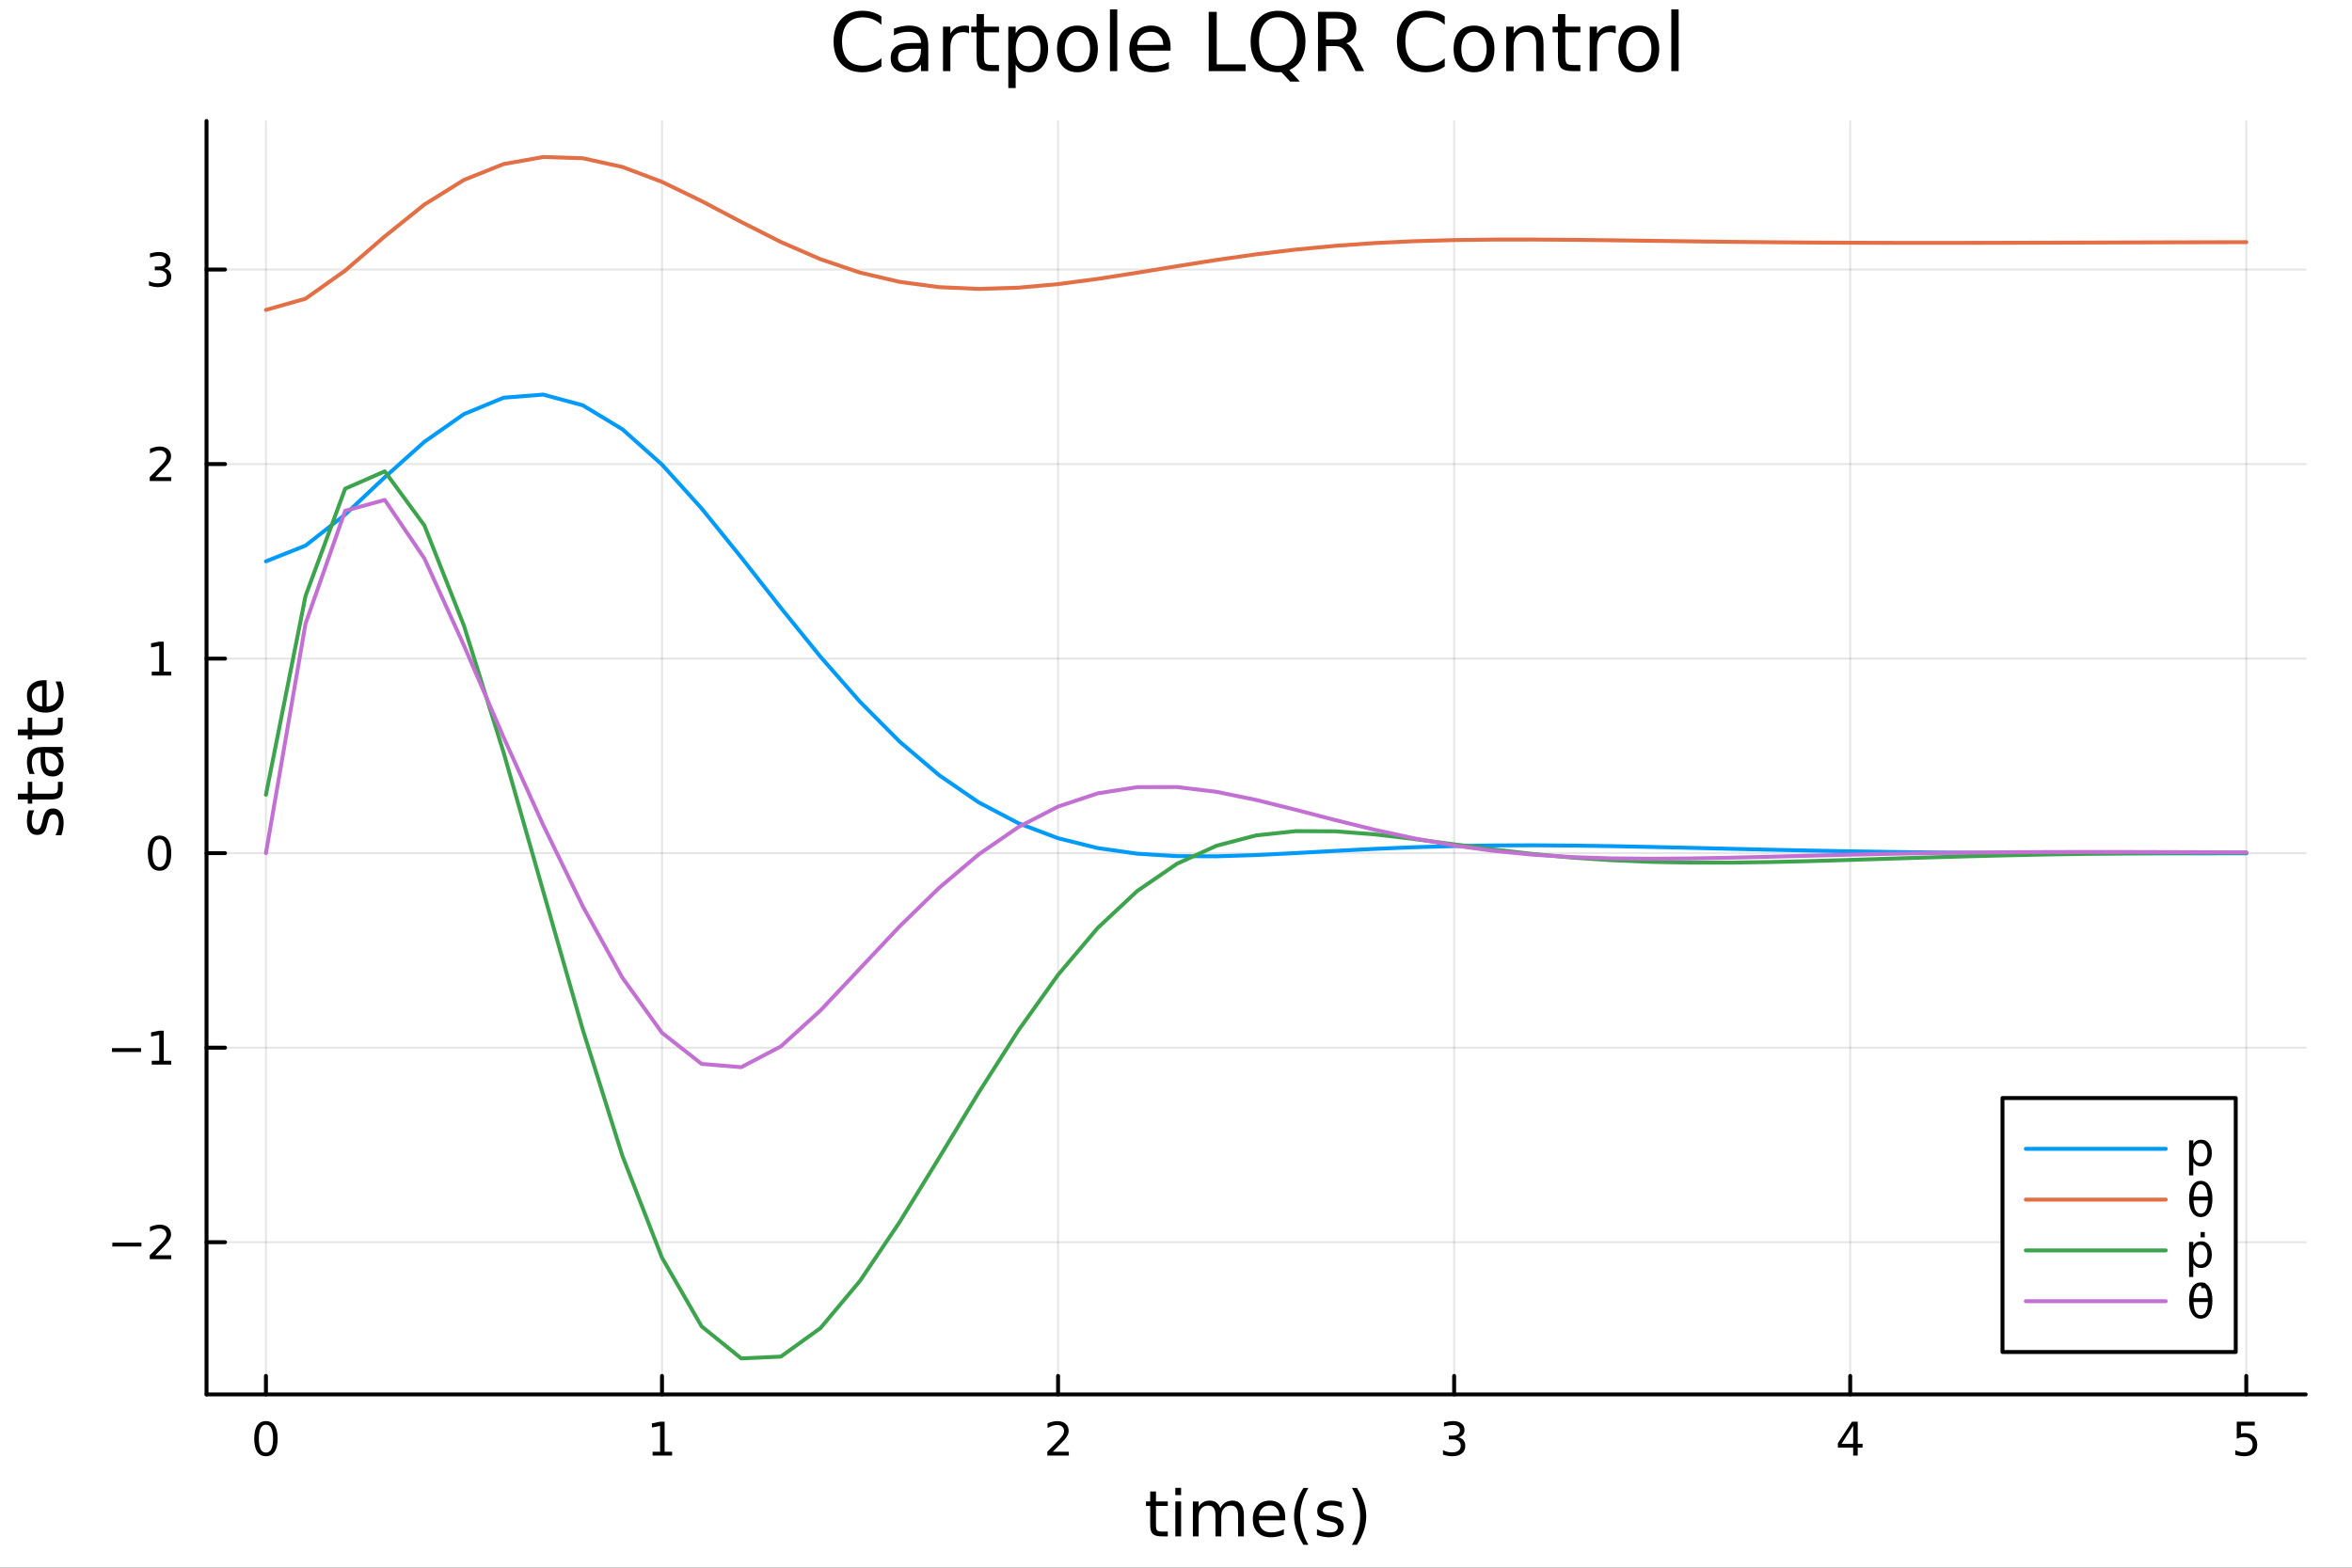 <svg xmlns="http://www.w3.org/2000/svg" xmlns:xlink="http://www.w3.org/1999/xlink" width="600" height="400" viewBox="0 0 2400 1600">
<rect x="0" y="0" width="2400" height="1600" fill="#333333" stroke="none"/>
<defs>
  <clipPath id="clip120">
    <rect x="0" y="0" width="2400" height="1600"></rect>
  </clipPath>
</defs>
<path clip-path="url(#clip120)" d="M0 1600 L2400 1600 L2400 0 L0 0  Z" fill="#ffffff" fill-rule="evenodd" fill-opacity="1"></path>
<defs>
  <clipPath id="clip121">
    <rect x="480" y="0" width="1681" height="1600"></rect>
  </clipPath>
</defs>
<path clip-path="url(#clip120)" d="M210.746 1423.18 L2352.76 1423.18 L2352.76 123.472 L210.746 123.472  Z" fill="#ffffff" fill-rule="evenodd" fill-opacity="1"></path>
<defs>
  <clipPath id="clip122">
    <rect x="210" y="123" width="2143" height="1301"></rect>
  </clipPath>
</defs>
<polyline clip-path="url(#clip122)" style="stroke:#000000; stroke-linecap:round; stroke-linejoin:round; stroke-width:2; stroke-opacity:0.1; fill:none" points="271.369,1423.18 271.369,123.472 "></polyline>
<polyline clip-path="url(#clip122)" style="stroke:#000000; stroke-linecap:round; stroke-linejoin:round; stroke-width:2; stroke-opacity:0.1; fill:none" points="675.522,1423.18 675.522,123.472 "></polyline>
<polyline clip-path="url(#clip122)" style="stroke:#000000; stroke-linecap:round; stroke-linejoin:round; stroke-width:2; stroke-opacity:0.1; fill:none" points="1079.67,1423.18 1079.67,123.472 "></polyline>
<polyline clip-path="url(#clip122)" style="stroke:#000000; stroke-linecap:round; stroke-linejoin:round; stroke-width:2; stroke-opacity:0.1; fill:none" points="1483.83,1423.18 1483.83,123.472 "></polyline>
<polyline clip-path="url(#clip122)" style="stroke:#000000; stroke-linecap:round; stroke-linejoin:round; stroke-width:2; stroke-opacity:0.1; fill:none" points="1887.98,1423.18 1887.98,123.472 "></polyline>
<polyline clip-path="url(#clip122)" style="stroke:#000000; stroke-linecap:round; stroke-linejoin:round; stroke-width:2; stroke-opacity:0.1; fill:none" points="2292.13,1423.18 2292.13,123.472 "></polyline>
<polyline clip-path="url(#clip122)" style="stroke:#000000; stroke-linecap:round; stroke-linejoin:round; stroke-width:2; stroke-opacity:0.1; fill:none" points="210.746,1267.81 2352.76,1267.81 "></polyline>
<polyline clip-path="url(#clip122)" style="stroke:#000000; stroke-linecap:round; stroke-linejoin:round; stroke-width:2; stroke-opacity:0.1; fill:none" points="210.746,1069.27 2352.76,1069.27 "></polyline>
<polyline clip-path="url(#clip122)" style="stroke:#000000; stroke-linecap:round; stroke-linejoin:round; stroke-width:2; stroke-opacity:0.1; fill:none" points="210.746,870.727 2352.76,870.727 "></polyline>
<polyline clip-path="url(#clip122)" style="stroke:#000000; stroke-linecap:round; stroke-linejoin:round; stroke-width:2; stroke-opacity:0.1; fill:none" points="210.746,672.186 2352.76,672.186 "></polyline>
<polyline clip-path="url(#clip122)" style="stroke:#000000; stroke-linecap:round; stroke-linejoin:round; stroke-width:2; stroke-opacity:0.1; fill:none" points="210.746,473.645 2352.76,473.645 "></polyline>
<polyline clip-path="url(#clip122)" style="stroke:#000000; stroke-linecap:round; stroke-linejoin:round; stroke-width:2; stroke-opacity:0.1; fill:none" points="210.746,275.104 2352.76,275.104 "></polyline>
<polyline clip-path="url(#clip120)" style="stroke:#000000; stroke-linecap:round; stroke-linejoin:round; stroke-width:4; stroke-opacity:1; fill:none" points="210.746,1423.18 2352.76,1423.18 "></polyline>
<polyline clip-path="url(#clip120)" style="stroke:#000000; stroke-linecap:round; stroke-linejoin:round; stroke-width:4; stroke-opacity:1; fill:none" points="271.369,1423.18 271.369,1404.28 "></polyline>
<polyline clip-path="url(#clip120)" style="stroke:#000000; stroke-linecap:round; stroke-linejoin:round; stroke-width:4; stroke-opacity:1; fill:none" points="675.522,1423.18 675.522,1404.28 "></polyline>
<polyline clip-path="url(#clip120)" style="stroke:#000000; stroke-linecap:round; stroke-linejoin:round; stroke-width:4; stroke-opacity:1; fill:none" points="1079.67,1423.18 1079.67,1404.28 "></polyline>
<polyline clip-path="url(#clip120)" style="stroke:#000000; stroke-linecap:round; stroke-linejoin:round; stroke-width:4; stroke-opacity:1; fill:none" points="1483.83,1423.18 1483.83,1404.28 "></polyline>
<polyline clip-path="url(#clip120)" style="stroke:#000000; stroke-linecap:round; stroke-linejoin:round; stroke-width:4; stroke-opacity:1; fill:none" points="1887.98,1423.18 1887.98,1404.28 "></polyline>
<polyline clip-path="url(#clip120)" style="stroke:#000000; stroke-linecap:round; stroke-linejoin:round; stroke-width:4; stroke-opacity:1; fill:none" points="2292.13,1423.18 2292.13,1404.28 "></polyline>
<path clip-path="url(#clip120)" d="M271.369 1454.1 Q267.758 1454.1 265.929 1457.66 Q264.124 1461.2 264.124 1468.33 Q264.124 1475.44 265.929 1479.01 Q267.758 1482.55 271.369 1482.55 Q275.003 1482.55 276.809 1479.01 Q278.637 1475.44 278.637 1468.33 Q278.637 1461.2 276.809 1457.66 Q275.003 1454.1 271.369 1454.1 M271.369 1450.39 Q277.179 1450.39 280.235 1455 Q283.313 1459.58 283.313 1468.33 Q283.313 1477.06 280.235 1481.67 Q277.179 1486.25 271.369 1486.25 Q265.559 1486.25 262.48 1481.67 Q259.424 1477.06 259.424 1468.33 Q259.424 1459.58 262.48 1455 Q265.559 1450.39 271.369 1450.39 Z" fill="#000000" fill-rule="nonzero" fill-opacity="1"></path><path clip-path="url(#clip120)" d="M665.904 1481.64 L673.543 1481.64 L673.543 1455.28 L665.232 1456.95 L665.232 1452.69 L673.496 1451.02 L678.172 1451.02 L678.172 1481.64 L685.811 1481.64 L685.811 1485.58 L665.904 1485.58 L665.904 1481.64 Z" fill="#000000" fill-rule="nonzero" fill-opacity="1"></path><path clip-path="url(#clip120)" d="M1074.33 1481.64 L1090.65 1481.64 L1090.65 1485.58 L1068.7 1485.58 L1068.7 1481.64 Q1071.36 1478.89 1075.95 1474.26 Q1080.55 1469.61 1081.73 1468.27 Q1083.98 1465.74 1084.86 1464.01 Q1085.76 1462.25 1085.76 1460.56 Q1085.76 1457.8 1083.82 1456.07 Q1081.9 1454.33 1078.79 1454.33 Q1076.6 1454.33 1074.14 1455.09 Q1071.71 1455.86 1068.93 1457.41 L1068.93 1452.69 Q1071.76 1451.55 1074.21 1450.97 Q1076.67 1450.39 1078.7 1450.39 Q1084.07 1450.39 1087.27 1453.08 Q1090.46 1455.77 1090.46 1460.26 Q1090.46 1462.39 1089.65 1464.31 Q1088.86 1466.2 1086.76 1468.8 Q1086.18 1469.47 1083.08 1472.69 Q1079.98 1475.88 1074.33 1481.64 Z" fill="#000000" fill-rule="nonzero" fill-opacity="1"></path><path clip-path="url(#clip120)" d="M1488.07 1466.95 Q1491.43 1467.66 1493.31 1469.93 Q1495.2 1472.2 1495.2 1475.53 Q1495.2 1480.65 1491.69 1483.45 Q1488.17 1486.25 1481.69 1486.25 Q1479.51 1486.25 1477.2 1485.81 Q1474.9 1485.39 1472.45 1484.54 L1472.45 1480.02 Q1474.39 1481.16 1476.71 1481.74 Q1479.02 1482.32 1481.55 1482.32 Q1485.95 1482.32 1488.24 1480.58 Q1490.55 1478.84 1490.55 1475.53 Q1490.55 1472.48 1488.4 1470.77 Q1486.27 1469.03 1482.45 1469.03 L1478.42 1469.03 L1478.42 1465.19 L1482.64 1465.19 Q1486.08 1465.19 1487.91 1463.82 Q1489.74 1462.43 1489.74 1459.84 Q1489.74 1457.18 1487.84 1455.77 Q1485.97 1454.33 1482.45 1454.33 Q1480.53 1454.33 1478.33 1454.75 Q1476.13 1455.16 1473.49 1456.04 L1473.49 1451.88 Q1476.15 1451.14 1478.47 1450.77 Q1480.81 1450.39 1482.87 1450.39 Q1488.19 1450.39 1491.29 1452.83 Q1494.39 1455.23 1494.39 1459.35 Q1494.39 1462.22 1492.75 1464.21 Q1491.11 1466.18 1488.07 1466.95 Z" fill="#000000" fill-rule="nonzero" fill-opacity="1"></path><path clip-path="url(#clip120)" d="M1890.99 1455.09 L1879.18 1473.54 L1890.99 1473.54 L1890.99 1455.09 M1889.76 1451.02 L1895.64 1451.02 L1895.64 1473.54 L1900.57 1473.54 L1900.57 1477.43 L1895.64 1477.43 L1895.64 1485.58 L1890.99 1485.58 L1890.99 1477.43 L1875.39 1477.43 L1875.39 1472.92 L1889.76 1451.02 Z" fill="#000000" fill-rule="nonzero" fill-opacity="1"></path><path clip-path="url(#clip120)" d="M2282.41 1451.02 L2300.77 1451.02 L2300.77 1454.96 L2286.69 1454.96 L2286.69 1463.43 Q2287.71 1463.08 2288.73 1462.92 Q2289.75 1462.73 2290.77 1462.73 Q2296.55 1462.73 2299.93 1465.9 Q2303.31 1469.08 2303.31 1474.49 Q2303.31 1480.07 2299.84 1483.17 Q2296.37 1486.25 2290.05 1486.25 Q2287.87 1486.25 2285.61 1485.88 Q2283.36 1485.51 2280.95 1484.77 L2280.95 1480.07 Q2283.04 1481.2 2285.26 1481.76 Q2287.48 1482.32 2289.96 1482.32 Q2293.96 1482.32 2296.3 1480.21 Q2298.64 1478.1 2298.64 1474.49 Q2298.64 1470.88 2296.3 1468.77 Q2293.96 1466.67 2289.96 1466.67 Q2288.08 1466.67 2286.21 1467.08 Q2284.36 1467.5 2282.41 1468.38 L2282.41 1451.02 Z" fill="#000000" fill-rule="nonzero" fill-opacity="1"></path><path clip-path="url(#clip120)" d="M1179.57 1522.27 L1179.57 1532.4 L1191.63 1532.4 L1191.63 1536.95 L1179.57 1536.95 L1179.57 1556.3 Q1179.57 1560.66 1180.74 1561.9 Q1181.95 1563.14 1185.61 1563.14 L1191.63 1563.14 L1191.63 1568.04 L1185.61 1568.04 Q1178.83 1568.04 1176.26 1565.53 Q1173.68 1562.98 1173.68 1556.3 L1173.68 1536.95 L1169.38 1536.95 L1169.38 1532.4 L1173.68 1532.4 L1173.68 1522.27 L1179.57 1522.27 Z" fill="#000000" fill-rule="nonzero" fill-opacity="1"></path><path clip-path="url(#clip120)" d="M1199.33 1532.4 L1205.19 1532.4 L1205.19 1568.04 L1199.33 1568.04 L1199.33 1532.4 M1199.33 1518.52 L1205.19 1518.52 L1205.19 1525.93 L1199.33 1525.93 L1199.33 1518.52 Z" fill="#000000" fill-rule="nonzero" fill-opacity="1"></path><path clip-path="url(#clip120)" d="M1245.2 1539.24 Q1247.39 1535.29 1250.45 1533.41 Q1253.5 1531.54 1257.64 1531.54 Q1263.21 1531.54 1266.23 1535.45 Q1269.26 1539.33 1269.26 1546.53 L1269.26 1568.04 L1263.37 1568.04 L1263.37 1546.72 Q1263.37 1541.59 1261.56 1539.11 Q1259.74 1536.63 1256.02 1536.63 Q1251.47 1536.63 1248.82 1539.65 Q1246.18 1542.68 1246.18 1547.9 L1246.18 1568.04 L1240.29 1568.04 L1240.29 1546.72 Q1240.29 1541.56 1238.48 1539.11 Q1236.67 1536.63 1232.88 1536.63 Q1228.39 1536.63 1225.75 1539.68 Q1223.11 1542.71 1223.11 1547.9 L1223.11 1568.04 L1217.22 1568.04 L1217.22 1532.4 L1223.11 1532.4 L1223.11 1537.93 Q1225.11 1534.66 1227.91 1533.1 Q1230.71 1531.54 1234.57 1531.54 Q1238.45 1531.54 1241.15 1533.51 Q1243.89 1535.48 1245.2 1539.24 Z" fill="#000000" fill-rule="nonzero" fill-opacity="1"></path><path clip-path="url(#clip120)" d="M1311.43 1548.76 L1311.43 1551.62 L1284.5 1551.62 Q1284.89 1557.67 1288.13 1560.85 Q1291.41 1564 1297.24 1564 Q1300.61 1564 1303.76 1563.17 Q1306.94 1562.35 1310.06 1560.69 L1310.06 1566.23 Q1306.91 1567.57 1303.6 1568.27 Q1300.29 1568.97 1296.89 1568.97 Q1288.36 1568.97 1283.36 1564 Q1278.39 1559.04 1278.39 1550.57 Q1278.39 1541.82 1283.1 1536.69 Q1287.85 1531.54 1295.87 1531.54 Q1303.06 1531.54 1307.23 1536.18 Q1311.43 1540.8 1311.43 1548.76 M1305.57 1547.04 Q1305.51 1542.23 1302.87 1539.37 Q1300.26 1536.5 1295.93 1536.5 Q1291.03 1536.5 1288.07 1539.27 Q1285.14 1542.04 1284.7 1547.07 L1305.57 1547.04 Z" fill="#000000" fill-rule="nonzero" fill-opacity="1"></path><path clip-path="url(#clip120)" d="M1335.11 1518.58 Q1330.85 1525.9 1328.78 1533.06 Q1326.71 1540.23 1326.71 1547.58 Q1326.71 1554.93 1328.78 1562.16 Q1330.88 1569.35 1335.11 1576.64 L1330.02 1576.64 Q1325.24 1569.16 1322.86 1561.93 Q1320.5 1554.71 1320.5 1547.58 Q1320.5 1540.48 1322.86 1533.29 Q1325.21 1526.09 1330.02 1518.58 L1335.11 1518.58 Z" fill="#000000" fill-rule="nonzero" fill-opacity="1"></path><path clip-path="url(#clip120)" d="M1369.2 1533.45 L1369.2 1538.98 Q1366.72 1537.71 1364.04 1537.07 Q1361.37 1536.44 1358.51 1536.44 Q1354.14 1536.44 1351.95 1537.77 Q1349.78 1539.11 1349.78 1541.79 Q1349.78 1543.82 1351.34 1545 Q1352.9 1546.15 1357.61 1547.2 L1359.62 1547.64 Q1365.86 1548.98 1368.47 1551.43 Q1371.11 1553.85 1371.11 1558.21 Q1371.11 1563.17 1367.16 1566.07 Q1363.25 1568.97 1356.37 1568.97 Q1353.51 1568.97 1350.39 1568.39 Q1347.3 1567.85 1343.86 1566.74 L1343.86 1560.69 Q1347.11 1562.38 1350.26 1563.24 Q1353.41 1564.07 1356.5 1564.07 Q1360.64 1564.07 1362.87 1562.66 Q1365.09 1561.23 1365.09 1558.65 Q1365.09 1556.27 1363.47 1554.99 Q1361.88 1553.72 1356.44 1552.54 L1354.4 1552.07 Q1348.96 1550.92 1346.54 1548.56 Q1344.12 1546.18 1344.12 1542.04 Q1344.12 1537.01 1347.68 1534.27 Q1351.25 1531.54 1357.81 1531.54 Q1361.05 1531.54 1363.92 1532.01 Q1366.78 1532.49 1369.2 1533.45 Z" fill="#000000" fill-rule="nonzero" fill-opacity="1"></path><path clip-path="url(#clip120)" d="M1379.51 1518.58 L1384.6 1518.58 Q1389.38 1526.09 1391.73 1533.29 Q1394.12 1540.48 1394.12 1547.58 Q1394.12 1554.71 1391.73 1561.93 Q1389.38 1569.16 1384.6 1576.64 L1379.51 1576.64 Q1383.75 1569.35 1385.81 1562.16 Q1387.91 1554.93 1387.91 1547.58 Q1387.91 1540.23 1385.81 1533.06 Q1383.75 1525.9 1379.51 1518.58 Z" fill="#000000" fill-rule="nonzero" fill-opacity="1"></path><polyline clip-path="url(#clip120)" style="stroke:#000000; stroke-linecap:round; stroke-linejoin:round; stroke-width:4; stroke-opacity:1; fill:none" points="210.746,1423.18 210.746,123.472 "></polyline>
<polyline clip-path="url(#clip120)" style="stroke:#000000; stroke-linecap:round; stroke-linejoin:round; stroke-width:4; stroke-opacity:1; fill:none" points="210.746,1267.81 229.644,1267.81 "></polyline>
<polyline clip-path="url(#clip120)" style="stroke:#000000; stroke-linecap:round; stroke-linejoin:round; stroke-width:4; stroke-opacity:1; fill:none" points="210.746,1069.27 229.644,1069.27 "></polyline>
<polyline clip-path="url(#clip120)" style="stroke:#000000; stroke-linecap:round; stroke-linejoin:round; stroke-width:4; stroke-opacity:1; fill:none" points="210.746,870.727 229.644,870.727 "></polyline>
<polyline clip-path="url(#clip120)" style="stroke:#000000; stroke-linecap:round; stroke-linejoin:round; stroke-width:4; stroke-opacity:1; fill:none" points="210.746,672.186 229.644,672.186 "></polyline>
<polyline clip-path="url(#clip120)" style="stroke:#000000; stroke-linecap:round; stroke-linejoin:round; stroke-width:4; stroke-opacity:1; fill:none" points="210.746,473.645 229.644,473.645 "></polyline>
<polyline clip-path="url(#clip120)" style="stroke:#000000; stroke-linecap:round; stroke-linejoin:round; stroke-width:4; stroke-opacity:1; fill:none" points="210.746,275.104 229.644,275.104 "></polyline>
<path clip-path="url(#clip120)" d="M114.631 1268.26 L144.306 1268.26 L144.306 1272.2 L114.631 1272.2 L114.631 1268.26 Z" fill="#000000" fill-rule="nonzero" fill-opacity="1"></path><path clip-path="url(#clip120)" d="M158.427 1281.15 L174.746 1281.15 L174.746 1285.09 L152.802 1285.09 L152.802 1281.15 Q155.464 1278.4 160.047 1273.77 Q164.653 1269.12 165.834 1267.77 Q168.079 1265.25 168.959 1263.51 Q169.862 1261.76 169.862 1260.07 Q169.862 1257.31 167.917 1255.58 Q165.996 1253.84 162.894 1253.84 Q160.695 1253.84 158.241 1254.6 Q155.811 1255.37 153.033 1256.92 L153.033 1252.2 Q155.857 1251.06 158.311 1250.48 Q160.765 1249.9 162.802 1249.9 Q168.172 1249.9 171.366 1252.59 Q174.561 1255.27 174.561 1259.76 Q174.561 1261.89 173.751 1263.82 Q172.964 1265.71 170.857 1268.31 Q170.278 1268.98 167.177 1272.2 Q164.075 1275.39 158.427 1281.15 Z" fill="#000000" fill-rule="nonzero" fill-opacity="1"></path><path clip-path="url(#clip120)" d="M114.26 1069.72 L143.936 1069.72 L143.936 1073.65 L114.26 1073.65 L114.26 1069.72 Z" fill="#000000" fill-rule="nonzero" fill-opacity="1"></path><path clip-path="url(#clip120)" d="M154.839 1082.61 L162.477 1082.61 L162.477 1056.25 L154.167 1057.91 L154.167 1053.65 L162.431 1051.99 L167.107 1051.99 L167.107 1082.61 L174.746 1082.61 L174.746 1086.55 L154.839 1086.55 L154.839 1082.61 Z" fill="#000000" fill-rule="nonzero" fill-opacity="1"></path><path clip-path="url(#clip120)" d="M162.802 856.526 Q159.19 856.526 157.362 860.091 Q155.556 863.632 155.556 870.762 Q155.556 877.868 157.362 881.433 Q159.19 884.975 162.802 884.975 Q166.436 884.975 168.241 881.433 Q170.07 877.868 170.07 870.762 Q170.07 863.632 168.241 860.091 Q166.436 856.526 162.802 856.526 M162.802 852.822 Q168.612 852.822 171.667 857.429 Q174.746 862.012 174.746 870.762 Q174.746 879.489 171.667 884.095 Q168.612 888.678 162.802 888.678 Q156.991 888.678 153.913 884.095 Q150.857 879.489 150.857 870.762 Q150.857 862.012 153.913 857.429 Q156.991 852.822 162.802 852.822 Z" fill="#000000" fill-rule="nonzero" fill-opacity="1"></path><path clip-path="url(#clip120)" d="M154.839 685.531 L162.477 685.531 L162.477 659.165 L154.167 660.832 L154.167 656.573 L162.431 654.906 L167.107 654.906 L167.107 685.531 L174.746 685.531 L174.746 689.466 L154.839 689.466 L154.839 685.531 Z" fill="#000000" fill-rule="nonzero" fill-opacity="1"></path><path clip-path="url(#clip120)" d="M158.427 486.99 L174.746 486.99 L174.746 490.925 L152.802 490.925 L152.802 486.99 Q155.464 484.235 160.047 479.606 Q164.653 474.953 165.834 473.611 Q168.079 471.087 168.959 469.351 Q169.862 467.592 169.862 465.902 Q169.862 463.148 167.917 461.411 Q165.996 459.675 162.894 459.675 Q160.695 459.675 158.241 460.439 Q155.811 461.203 153.033 462.754 L153.033 458.032 Q155.857 456.898 158.311 456.319 Q160.765 455.74 162.802 455.74 Q168.172 455.74 171.366 458.425 Q174.561 461.111 174.561 465.601 Q174.561 467.731 173.751 469.652 Q172.964 471.55 170.857 474.143 Q170.278 474.814 167.177 478.032 Q164.075 481.226 158.427 486.99 Z" fill="#000000" fill-rule="nonzero" fill-opacity="1"></path><path clip-path="url(#clip120)" d="M167.616 273.75 Q170.973 274.468 172.848 276.736 Q174.746 279.005 174.746 282.338 Q174.746 287.454 171.227 290.255 Q167.709 293.056 161.227 293.056 Q159.052 293.056 156.737 292.616 Q154.445 292.199 151.991 291.343 L151.991 286.829 Q153.936 287.963 156.251 288.542 Q158.565 289.12 161.089 289.12 Q165.487 289.12 167.778 287.384 Q170.093 285.648 170.093 282.338 Q170.093 279.283 167.94 277.57 Q165.811 275.833 161.991 275.833 L157.964 275.833 L157.964 271.991 L162.177 271.991 Q165.626 271.991 167.454 270.625 Q169.283 269.236 169.283 266.644 Q169.283 263.982 167.385 262.57 Q165.51 261.134 161.991 261.134 Q160.07 261.134 157.871 261.551 Q155.672 261.968 153.033 262.847 L153.033 258.681 Q155.695 257.94 158.01 257.57 Q160.348 257.199 162.408 257.199 Q167.732 257.199 170.834 259.63 Q173.936 262.037 173.936 266.158 Q173.936 269.028 172.292 271.019 Q170.649 272.986 167.616 273.75 Z" fill="#000000" fill-rule="nonzero" fill-opacity="1"></path><path clip-path="url(#clip120)" d="M29.407 827.053 L34.945 827.053 Q33.672 829.535 33.035 832.209 Q32.398 834.882 32.398 837.747 Q32.398 842.107 33.735 844.304 Q35.072 846.468 37.746 846.468 Q39.783 846.468 40.96 844.908 Q42.106 843.349 43.157 838.638 L43.602 836.633 Q44.939 830.395 47.39 827.785 Q49.809 825.143 54.169 825.143 Q59.134 825.143 62.031 829.09 Q64.927 833.004 64.927 839.879 Q64.927 842.744 64.354 845.863 Q63.813 848.951 62.699 852.388 L56.652 852.388 Q58.339 849.142 59.198 845.991 Q60.026 842.84 60.026 839.752 Q60.026 835.614 58.625 833.386 Q57.193 831.158 54.615 831.158 Q52.228 831.158 50.955 832.782 Q49.681 834.373 48.504 839.816 L48.026 841.853 Q46.88 847.295 44.525 849.714 Q42.138 852.133 38 852.133 Q32.971 852.133 30.234 848.569 Q27.497 845.004 27.497 838.447 Q27.497 835.201 27.974 832.336 Q28.452 829.472 29.407 827.053 Z" fill="#000000" fill-rule="nonzero" fill-opacity="1"></path><path clip-path="url(#clip120)" d="M18.235 810.024 L28.356 810.024 L28.356 797.961 L32.908 797.961 L32.908 810.024 L52.259 810.024 Q56.62 810.024 57.861 808.847 Q59.103 807.637 59.103 803.977 L59.103 797.961 L64.004 797.961 L64.004 803.977 Q64.004 810.756 61.49 813.334 Q58.943 815.913 52.259 815.913 L32.908 815.913 L32.908 820.209 L28.356 820.209 L28.356 815.913 L18.235 815.913 L18.235 810.024 Z" fill="#000000" fill-rule="nonzero" fill-opacity="1"></path><path clip-path="url(#clip120)" d="M46.085 774.058 Q46.085 781.156 47.708 783.893 Q49.331 786.63 53.246 786.63 Q56.365 786.63 58.211 784.593 Q60.026 782.524 60.026 778.991 Q60.026 774.122 56.588 771.193 Q53.119 768.233 47.39 768.233 L46.085 768.233 L46.085 774.058 M43.666 762.377 L64.004 762.377 L64.004 768.233 L58.593 768.233 Q61.84 770.239 63.399 773.23 Q64.927 776.222 64.927 780.551 Q64.927 786.026 61.872 789.272 Q58.784 792.487 53.628 792.487 Q47.612 792.487 44.557 788.476 Q41.501 784.434 41.501 776.445 L41.501 768.233 L40.928 768.233 Q36.886 768.233 34.69 770.907 Q32.462 773.549 32.462 778.355 Q32.462 781.41 33.194 784.307 Q33.926 787.203 35.39 789.877 L29.98 789.877 Q28.738 786.662 28.133 783.638 Q27.497 780.615 27.497 777.75 Q27.497 770.016 31.507 766.196 Q35.518 762.377 43.666 762.377 Z" fill="#000000" fill-rule="nonzero" fill-opacity="1"></path><path clip-path="url(#clip120)" d="M18.235 744.521 L28.356 744.521 L28.356 732.458 L32.908 732.458 L32.908 744.521 L52.259 744.521 Q56.62 744.521 57.861 743.344 Q59.103 742.134 59.103 738.474 L59.103 732.458 L64.004 732.458 L64.004 738.474 Q64.004 745.253 61.49 747.831 Q58.943 750.409 52.259 750.409 L32.908 750.409 L32.908 754.706 L28.356 754.706 L28.356 750.409 L18.235 750.409 L18.235 744.521 Z" fill="#000000" fill-rule="nonzero" fill-opacity="1"></path><path clip-path="url(#clip120)" d="M44.716 694.264 L47.581 694.264 L47.581 721.191 Q53.628 720.809 56.811 717.562 Q59.962 714.284 59.962 708.459 Q59.962 705.086 59.134 701.935 Q58.307 698.752 56.652 695.633 L62.19 695.633 Q63.527 698.784 64.227 702.094 Q64.927 705.404 64.927 708.81 Q64.927 717.34 59.962 722.337 Q54.997 727.302 46.53 727.302 Q37.777 727.302 32.653 722.591 Q27.497 717.849 27.497 709.828 Q27.497 702.635 32.144 698.465 Q36.759 694.264 44.716 694.264 M42.997 700.12 Q38.191 700.184 35.327 702.826 Q32.462 705.436 32.462 709.764 Q32.462 714.666 35.231 717.626 Q38 720.554 43.029 721 L42.997 700.12 Z" fill="#000000" fill-rule="nonzero" fill-opacity="1"></path><path clip-path="url(#clip120)" d="M899.386 16.755 L899.386 25.383 Q895.254 21.535 890.555 19.631 Q885.897 17.727 880.63 17.727 Q870.26 17.727 864.751 24.087 Q859.242 30.406 859.242 42.397 Q859.242 54.347 864.751 60.707 Q870.26 67.026 880.63 67.026 Q885.897 67.026 890.555 65.122 Q895.254 63.218 899.386 59.37 L899.386 67.918 Q895.092 70.834 890.272 72.292 Q885.491 73.751 880.144 73.751 Q866.412 73.751 858.512 65.365 Q850.613 56.94 850.613 42.397 Q850.613 27.814 858.512 19.428 Q866.412 11.002 880.144 11.002 Q885.572 11.002 890.353 12.461 Q895.173 13.878 899.386 16.755 Z" fill="#000000" fill-rule="nonzero" fill-opacity="1"></path><path clip-path="url(#clip120)" d="M932.32 49.769 Q923.286 49.769 919.803 51.835 Q916.319 53.901 916.319 58.884 Q916.319 62.854 918.911 65.203 Q921.545 67.512 926.041 67.512 Q932.239 67.512 935.966 63.137 Q939.733 58.722 939.733 51.43 L939.733 49.769 L932.32 49.769 M947.187 46.691 L947.187 72.576 L939.733 72.576 L939.733 65.689 Q937.181 69.821 933.373 71.806 Q929.565 73.751 924.056 73.751 Q917.089 73.751 912.957 69.862 Q908.865 65.933 908.865 59.37 Q908.865 51.714 913.969 47.825 Q919.114 43.936 929.282 43.936 L939.733 43.936 L939.733 43.207 Q939.733 38.062 936.33 35.267 Q932.968 32.431 926.851 32.431 Q922.962 32.431 919.276 33.363 Q915.59 34.295 912.187 36.158 L912.187 29.272 Q916.278 27.692 920.127 26.922 Q923.975 26.112 927.621 26.112 Q937.465 26.112 942.326 31.216 Q947.187 36.32 947.187 46.691 Z" fill="#000000" fill-rule="nonzero" fill-opacity="1"></path><path clip-path="url(#clip120)" d="M988.83 34.173 Q987.574 33.444 986.075 33.12 Q984.617 32.756 982.835 32.756 Q976.515 32.756 973.113 36.888 Q969.75 40.979 969.75 48.676 L969.75 72.576 L962.256 72.576 L962.256 27.206 L969.75 27.206 L969.75 34.254 Q972.1 30.122 975.867 28.138 Q979.634 26.112 985.022 26.112 Q985.792 26.112 986.724 26.234 Q987.655 26.315 988.79 26.517 L988.83 34.173 Z" fill="#000000" fill-rule="nonzero" fill-opacity="1"></path><path clip-path="url(#clip120)" d="M1004.02 14.324 L1004.02 27.206 L1019.37 27.206 L1019.37 32.999 L1004.02 32.999 L1004.02 57.628 Q1004.02 63.178 1005.52 64.758 Q1007.06 66.338 1011.72 66.338 L1019.37 66.338 L1019.37 72.576 L1011.72 72.576 Q1003.09 72.576 999.808 69.376 Q996.527 66.135 996.527 57.628 L996.527 32.999 L991.058 32.999 L991.058 27.206 L996.527 27.206 L996.527 14.324 L1004.02 14.324 Z" fill="#000000" fill-rule="nonzero" fill-opacity="1"></path><path clip-path="url(#clip120)" d="M1036.39 65.77 L1036.39 89.833 L1028.89 89.833 L1028.89 27.206 L1036.39 27.206 L1036.39 34.092 Q1038.74 30.041 1042.3 28.097 Q1045.91 26.112 1050.89 26.112 Q1059.15 26.112 1064.3 32.675 Q1069.48 39.237 1069.48 49.931 Q1069.48 60.626 1064.3 67.188 Q1059.15 73.751 1050.89 73.751 Q1045.91 73.751 1042.3 71.806 Q1038.74 69.821 1036.39 65.77 M1061.75 49.931 Q1061.75 41.708 1058.34 37.05 Q1054.98 32.35 1049.07 32.35 Q1043.15 32.35 1039.75 37.05 Q1036.39 41.708 1036.39 49.931 Q1036.39 58.155 1039.75 62.854 Q1043.15 67.512 1049.07 67.512 Q1054.98 67.512 1058.34 62.854 Q1061.75 58.155 1061.75 49.931 Z" fill="#000000" fill-rule="nonzero" fill-opacity="1"></path><path clip-path="url(#clip120)" d="M1099.42 32.431 Q1093.42 32.431 1089.94 37.131 Q1086.46 41.789 1086.46 49.931 Q1086.46 58.074 1089.9 62.773 Q1093.38 67.431 1099.42 67.431 Q1105.37 67.431 1108.86 62.732 Q1112.34 58.033 1112.34 49.931 Q1112.34 41.87 1108.86 37.171 Q1105.37 32.431 1099.42 32.431 M1099.42 26.112 Q1109.14 26.112 1114.69 32.431 Q1120.24 38.751 1120.24 49.931 Q1120.24 61.071 1114.69 67.431 Q1109.14 73.751 1099.42 73.751 Q1089.66 73.751 1084.11 67.431 Q1078.6 61.071 1078.6 49.931 Q1078.6 38.751 1084.11 32.431 Q1089.66 26.112 1099.42 26.112 Z" fill="#000000" fill-rule="nonzero" fill-opacity="1"></path><path clip-path="url(#clip120)" d="M1132.6 9.544 L1140.05 9.544 L1140.05 72.576 L1132.6 72.576 L1132.6 9.544 Z" fill="#000000" fill-rule="nonzero" fill-opacity="1"></path><path clip-path="url(#clip120)" d="M1194.45 48.028 L1194.45 51.673 L1160.18 51.673 Q1160.67 59.37 1164.8 63.421 Q1168.97 67.431 1176.39 67.431 Q1180.68 67.431 1184.69 66.378 Q1188.74 65.325 1192.71 63.218 L1192.71 70.267 Q1188.7 71.968 1184.49 72.86 Q1180.28 73.751 1175.94 73.751 Q1165.08 73.751 1158.72 67.431 Q1152.41 61.112 1152.41 50.337 Q1152.41 39.197 1158.4 32.675 Q1164.44 26.112 1174.65 26.112 Q1183.8 26.112 1189.11 32.026 Q1194.45 37.9 1194.45 48.028 M1187 45.84 Q1186.92 39.723 1183.56 36.077 Q1180.24 32.431 1174.73 32.431 Q1168.49 32.431 1164.72 35.956 Q1160.99 39.48 1160.43 45.88 L1187 45.84 Z" fill="#000000" fill-rule="nonzero" fill-opacity="1"></path><path clip-path="url(#clip120)" d="M1233.38 12.096 L1241.57 12.096 L1241.57 65.689 L1271.02 65.689 L1271.02 72.576 L1233.38 72.576 L1233.38 12.096 Z" fill="#000000" fill-rule="nonzero" fill-opacity="1"></path><path clip-path="url(#clip120)" d="M1304.15 17.646 Q1295.24 17.646 1289.97 24.289 Q1284.75 30.933 1284.75 42.397 Q1284.75 53.82 1289.97 60.464 Q1295.24 67.107 1304.15 67.107 Q1313.06 67.107 1318.25 60.464 Q1323.48 53.82 1323.48 42.397 Q1323.48 30.933 1318.25 24.289 Q1313.06 17.646 1304.15 17.646 M1315.62 71.482 L1326.39 83.27 L1316.51 83.27 L1307.56 73.589 Q1306.22 73.67 1305.49 73.71 Q1304.8 73.751 1304.15 73.751 Q1291.39 73.751 1283.74 65.244 Q1276.12 56.697 1276.12 42.397 Q1276.12 28.057 1283.74 19.55 Q1291.39 11.002 1304.15 11.002 Q1316.87 11.002 1324.49 19.55 Q1332.1 28.057 1332.1 42.397 Q1332.1 52.929 1327.85 60.423 Q1323.64 67.918 1315.62 71.482 Z" fill="#000000" fill-rule="nonzero" fill-opacity="1"></path><path clip-path="url(#clip120)" d="M1373.58 44.22 Q1376.22 45.111 1378.69 48.028 Q1381.2 50.944 1383.71 56.048 L1392.02 72.576 L1383.23 72.576 L1375.49 57.061 Q1372.49 50.985 1369.66 49 Q1366.86 47.015 1362 47.015 L1353.09 47.015 L1353.09 72.576 L1344.9 72.576 L1344.9 12.096 L1363.38 12.096 Q1373.75 12.096 1378.85 16.43 Q1383.96 20.765 1383.96 29.515 Q1383.96 35.227 1381.28 38.994 Q1378.65 42.761 1373.58 44.22 M1353.09 18.82 L1353.09 40.29 L1363.38 40.29 Q1369.29 40.29 1372.29 37.576 Q1375.33 34.822 1375.33 29.515 Q1375.33 24.208 1372.29 21.535 Q1369.29 18.82 1363.38 18.82 L1353.09 18.82 Z" fill="#000000" fill-rule="nonzero" fill-opacity="1"></path><path clip-path="url(#clip120)" d="M1474.21 16.755 L1474.21 25.383 Q1470.08 21.535 1465.38 19.631 Q1460.72 17.727 1455.45 17.727 Q1445.08 17.727 1439.57 24.087 Q1434.06 30.406 1434.06 42.397 Q1434.06 54.347 1439.57 60.707 Q1445.08 67.026 1455.45 67.026 Q1460.72 67.026 1465.38 65.122 Q1470.08 63.218 1474.21 59.37 L1474.21 67.918 Q1469.92 70.834 1465.09 72.292 Q1460.31 73.751 1454.97 73.751 Q1441.24 73.751 1433.34 65.365 Q1425.44 56.94 1425.44 42.397 Q1425.44 27.814 1433.34 19.428 Q1441.24 11.002 1454.97 11.002 Q1460.4 11.002 1465.18 12.461 Q1470 13.878 1474.21 16.755 Z" fill="#000000" fill-rule="nonzero" fill-opacity="1"></path><path clip-path="url(#clip120)" d="M1504.11 32.431 Q1498.11 32.431 1494.63 37.131 Q1491.14 41.789 1491.14 49.931 Q1491.14 58.074 1494.59 62.773 Q1498.07 67.431 1504.11 67.431 Q1510.06 67.431 1513.54 62.732 Q1517.03 58.033 1517.03 49.931 Q1517.03 41.87 1513.54 37.171 Q1510.06 32.431 1504.11 32.431 M1504.11 26.112 Q1513.83 26.112 1519.38 32.431 Q1524.93 38.751 1524.93 49.931 Q1524.93 61.071 1519.38 67.431 Q1513.83 73.751 1504.11 73.751 Q1494.34 73.751 1488.79 67.431 Q1483.28 61.071 1483.28 49.931 Q1483.28 38.751 1488.79 32.431 Q1494.34 26.112 1504.11 26.112 Z" fill="#000000" fill-rule="nonzero" fill-opacity="1"></path><path clip-path="url(#clip120)" d="M1575 45.192 L1575 72.576 L1567.54 72.576 L1567.54 45.435 Q1567.54 38.994 1565.03 35.794 Q1562.52 32.594 1557.5 32.594 Q1551.46 32.594 1547.98 36.442 Q1544.49 40.29 1544.49 46.934 L1544.49 72.576 L1537 72.576 L1537 27.206 L1544.49 27.206 L1544.49 34.254 Q1547.17 30.163 1550.77 28.138 Q1554.42 26.112 1559.16 26.112 Q1566.98 26.112 1570.99 30.973 Q1575 35.794 1575 45.192 Z" fill="#000000" fill-rule="nonzero" fill-opacity="1"></path><path clip-path="url(#clip120)" d="M1597.24 14.324 L1597.24 27.206 L1612.59 27.206 L1612.59 32.999 L1597.24 32.999 L1597.24 57.628 Q1597.24 63.178 1598.73 64.758 Q1600.27 66.338 1604.93 66.338 L1612.59 66.338 L1612.59 72.576 L1604.93 72.576 Q1596.3 72.576 1593.02 69.376 Q1589.74 66.135 1589.74 57.628 L1589.74 32.999 L1584.27 32.999 L1584.27 27.206 L1589.74 27.206 L1589.74 14.324 L1597.24 14.324 Z" fill="#000000" fill-rule="nonzero" fill-opacity="1"></path><path clip-path="url(#clip120)" d="M1648.68 34.173 Q1647.43 33.444 1645.93 33.12 Q1644.47 32.756 1642.69 32.756 Q1636.37 32.756 1632.96 36.888 Q1629.6 40.979 1629.6 48.676 L1629.6 72.576 L1622.11 72.576 L1622.11 27.206 L1629.6 27.206 L1629.6 34.254 Q1631.95 30.122 1635.72 28.138 Q1639.49 26.112 1644.87 26.112 Q1645.64 26.112 1646.58 26.234 Q1647.51 26.315 1648.64 26.517 L1648.68 34.173 Z" fill="#000000" fill-rule="nonzero" fill-opacity="1"></path><path clip-path="url(#clip120)" d="M1672.26 32.431 Q1666.26 32.431 1662.78 37.131 Q1659.3 41.789 1659.3 49.931 Q1659.3 58.074 1662.74 62.773 Q1666.22 67.431 1672.26 67.431 Q1678.21 67.431 1681.7 62.732 Q1685.18 58.033 1685.18 49.931 Q1685.18 41.87 1681.7 37.171 Q1678.21 32.431 1672.26 32.431 M1672.26 26.112 Q1681.98 26.112 1687.53 32.431 Q1693.08 38.751 1693.08 49.931 Q1693.08 61.071 1687.53 67.431 Q1681.98 73.751 1672.26 73.751 Q1662.5 73.751 1656.95 67.431 Q1651.44 61.071 1651.44 49.931 Q1651.44 38.751 1656.95 32.431 Q1662.5 26.112 1672.26 26.112 Z" fill="#000000" fill-rule="nonzero" fill-opacity="1"></path><path clip-path="url(#clip120)" d="M1705.43 9.544 L1712.89 9.544 L1712.89 72.576 L1705.43 72.576 L1705.43 9.544 Z" fill="#000000" fill-rule="nonzero" fill-opacity="1"></path><polyline clip-path="url(#clip122)" style="stroke:#009af9; stroke-linecap:round; stroke-linejoin:round; stroke-width:4; stroke-opacity:1; fill:none" points="271.369,572.916 311.784,556.832 352.199,525.143 392.615,487.094 433.03,450.92 473.445,422.626 513.861,405.909 554.276,402.723 594.691,413.674 635.106,438.118 675.522,474.189 715.937,518.96 756.352,568.871 796.768,620.326 837.183,670.238 877.598,716.286 918.013,756.925 958.429,791.275 998.844,819.009 1039.26,840.255 1079.67,855.509 1120.09,865.542 1160.51,871.297 1200.92,873.777 1241.34,873.95 1281.75,872.673 1322.17,870.65 1362.58,868.418 1403,866.35 1443.41,864.676 1483.83,863.511 1524.24,862.877 1564.66,862.737 1605.07,863.013 1645.49,863.606 1685.9,864.416 1726.32,865.344 1766.73,866.31 1807.15,867.246 1847.56,868.105 1887.98,868.855 1928.4,869.482 1968.81,869.982 2009.23,870.361 2049.64,870.63 2090.06,870.808 2130.47,870.91 2170.89,870.955 2211.3,870.96 2251.72,870.937 2292.13,870.899 "></polyline>
<polyline clip-path="url(#clip122)" style="stroke:#e26f46; stroke-linecap:round; stroke-linejoin:round; stroke-width:4; stroke-opacity:1; fill:none" points="271.369,316.296 311.784,304.835 352.199,276.188 392.615,241.279 433.03,208.778 473.445,183.623 513.861,167.449 554.276,160.256 594.691,161.511 635.106,170.402 675.522,185.638 715.937,205.21 756.352,226.523 796.768,246.963 837.183,264.553 877.598,278.224 918.013,287.674 958.429,293.077 998.844,294.867 1039.26,293.613 1079.67,289.968 1120.09,284.636 1160.51,278.326 1200.92,271.698 1241.34,265.306 1281.75,259.561 1322.17,254.717 1362.58,250.884 1403,248.056 1443.41,246.149 1483.83,245.025 1524.24,244.527 1564.66,244.492 1605.07,244.772 1645.49,245.236 1685.9,245.781 1726.32,246.326 1766.73,246.819 1807.15,247.226 1847.56,247.533 1887.98,247.739 1928.4,247.851 1968.81,247.884 2009.23,247.854 2049.64,247.78 2090.06,247.678 2130.47,247.562 2170.89,247.444 2211.3,247.332 2251.72,247.232 2292.13,247.148 "></polyline>
<polyline clip-path="url(#clip122)" style="stroke:#3da44d; stroke-linecap:round; stroke-linejoin:round; stroke-width:4; stroke-opacity:1; fill:none" points="271.369,811.165 311.784,608.173 352.199,498.778 392.615,481.05 433.03,536.259 473.445,638.673 513.861,767.956 554.276,909.556 594.691,1050.95 635.106,1179.64 675.522,1283.62 715.937,1353.71 756.352,1386.4 796.768,1384.59 837.183,1355.48 877.598,1307.25 918.013,1247.21 958.429,1181.39 998.844,1114.79 1039.26,1051.54 1079.67,994.897 1120.09,947.103 1160.51,909.31 1200.92,881.6 1241.34,863.167 1281.75,852.618 1322.17,848.278 1362.58,848.45 1403,851.581 1443.41,856.36 1483.83,861.757 1524.24,867.016 1564.66,871.637 1605.07,875.335 1645.49,878 1685.9,879.649 1726.32,880.391 1766.73,880.382 1807.15,879.804 1847.56,878.835 1887.98,877.639 1928.4,876.356 1968.81,875.094 2009.23,873.931 2049.64,872.917 2090.06,872.079 2130.47,871.421 2170.89,870.935 2211.3,870.603 2251.72,870.4 2292.13,870.3 "></polyline>
<polyline clip-path="url(#clip122)" style="stroke:#c271d2; stroke-linecap:round; stroke-linejoin:round; stroke-width:4; stroke-opacity:1; fill:none" points="271.369,870.727 311.784,636.466 352.199,521.313 392.615,510.228 433.03,569.895 473.445,658.883 513.861,752.473 554.276,842.034 594.691,924.967 635.106,997.87 675.522,1054.11 715.937,1085.83 756.352,1089.2 796.768,1067.99 837.183,1031.32 877.598,988.378 918.013,945.463 958.429,906.038 998.844,871.887 1039.26,844.052 1079.67,823.221 1120.09,809.718 1160.51,803.34 1200.92,803.266 1241.34,808.16 1281.75,816.423 1322.17,826.479 1362.58,836.987 1403,846.946 1443.41,855.699 1483.83,862.895 1524.24,868.419 1564.66,872.333 1605.07,874.809 1645.49,876.088 1685.9,876.436 1726.32,876.115 1766.73,875.362 1807.15,874.378 1847.56,873.323 1887.98,872.312 1928.4,871.424 1968.81,870.7 2009.23,870.158 2049.64,869.792 2090.06,869.585 2130.47,869.51 2170.89,869.538 2211.3,869.639 2251.72,869.784 2292.13,869.953 "></polyline>
<path clip-path="url(#clip120)" d="M2043.36 1379.86 L2281.36 1379.86 L2281.36 1120.66 L2043.36 1120.66  Z" fill="#ffffff" fill-rule="evenodd" fill-opacity="1"></path>
<polyline clip-path="url(#clip120)" style="stroke:#000000; stroke-linecap:round; stroke-linejoin:round; stroke-width:4; stroke-opacity:1; fill:none" points="2043.36,1379.86 2281.36,1379.86 2281.36,1120.66 2043.36,1120.66 2043.36,1379.86 "></polyline>
<polyline clip-path="url(#clip120)" style="stroke:#009af9; stroke-linecap:round; stroke-linejoin:round; stroke-width:4; stroke-opacity:1; fill:none" points="2067.16,1172.5 2209.96,1172.5 "></polyline>
<path clip-path="url(#clip120)" d="M2238.04 1185.89 L2238.04 1199.64 L2233.76 1199.64 L2233.76 1163.85 L2238.04 1163.85 L2238.04 1167.79 Q2239.38 1165.47 2241.42 1164.36 Q2243.48 1163.23 2246.33 1163.23 Q2251.05 1163.23 2253.99 1166.98 Q2256.95 1170.73 2256.95 1176.84 Q2256.95 1182.95 2253.99 1186.7 Q2251.05 1190.45 2246.33 1190.45 Q2243.48 1190.45 2241.42 1189.34 Q2239.38 1188.2 2238.04 1185.89 M2252.53 1176.84 Q2252.53 1172.14 2250.59 1169.48 Q2248.67 1166.79 2245.29 1166.79 Q2241.91 1166.79 2239.96 1169.48 Q2238.04 1172.14 2238.04 1176.84 Q2238.04 1181.54 2239.96 1184.22 Q2241.91 1186.88 2245.29 1186.88 Q2248.67 1186.88 2250.59 1184.22 Q2252.53 1181.54 2252.53 1176.84 Z" fill="#000000" fill-rule="nonzero" fill-opacity="1"></path><polyline clip-path="url(#clip120)" style="stroke:#e26f46; stroke-linecap:round; stroke-linejoin:round; stroke-width:4; stroke-opacity:1; fill:none" points="2067.16,1224.34 2209.96,1224.34 "></polyline>
<path clip-path="url(#clip120)" d="M2253.02 1225.18 L2238.27 1225.18 Q2238.62 1232.1 2240.22 1235.04 Q2242.21 1238.65 2245.66 1238.65 Q2249.13 1238.65 2251.05 1235.02 Q2252.74 1231.82 2253.02 1225.18 M2252.95 1221.25 Q2252.3 1214.67 2251.05 1212.36 Q2249.06 1208.7 2245.66 1208.7 Q2242.12 1208.7 2240.24 1212.31 Q2238.76 1215.23 2238.32 1221.25 L2252.95 1221.25 M2245.66 1205.23 Q2251.21 1205.23 2254.38 1210.13 Q2257.56 1215.02 2257.56 1223.68 Q2257.56 1232.31 2254.38 1237.22 Q2251.21 1242.15 2245.66 1242.15 Q2240.08 1242.15 2236.93 1237.22 Q2233.76 1232.31 2233.76 1223.68 Q2233.76 1215.02 2236.93 1210.13 Q2240.08 1205.23 2245.66 1205.23 Z" fill="#000000" fill-rule="nonzero" fill-opacity="1"></path><polyline clip-path="url(#clip120)" style="stroke:#3da44d; stroke-linecap:round; stroke-linejoin:round; stroke-width:4; stroke-opacity:1; fill:none" points="2067.16,1276.18 2209.96,1276.18 "></polyline>
<path clip-path="url(#clip120)" d="M2238.04 1289.57 L2238.04 1303.32 L2233.76 1303.32 L2233.76 1267.53 L2238.04 1267.53 L2238.04 1271.47 Q2239.38 1269.15 2241.42 1268.04 Q2243.48 1266.91 2246.33 1266.91 Q2251.05 1266.91 2253.99 1270.66 Q2256.95 1274.41 2256.95 1280.52 Q2256.95 1286.63 2253.99 1290.38 Q2251.05 1294.13 2246.33 1294.13 Q2243.48 1294.13 2241.42 1293.02 Q2239.38 1291.88 2238.04 1289.57 M2252.53 1280.52 Q2252.53 1275.82 2250.59 1273.16 Q2248.67 1270.47 2245.29 1270.47 Q2241.91 1270.47 2239.96 1273.16 Q2238.04 1275.82 2238.04 1280.52 Q2238.04 1285.22 2239.96 1287.9 Q2241.91 1290.56 2245.29 1290.56 Q2248.67 1290.56 2250.59 1287.9 Q2252.53 1285.22 2252.53 1280.52 Z" fill="#000000" fill-rule="nonzero" fill-opacity="1"></path><path clip-path="url(#clip120)" d="M2245.52 1257.44 L2249.78 1257.44 L2249.78 1262.83 L2245.52 1262.83 L2245.52 1257.44 M2247.69 1266.91 L2247.69 1266.91 Z" fill="#000000" fill-rule="nonzero" fill-opacity="1"></path><polyline clip-path="url(#clip120)" style="stroke:#c271d2; stroke-linecap:round; stroke-linejoin:round; stroke-width:4; stroke-opacity:1; fill:none" points="2067.16,1328.02 2209.96,1328.02 "></polyline>
<path clip-path="url(#clip120)" d="M2253.02 1328.86 L2238.27 1328.86 Q2238.62 1335.78 2240.22 1338.72 Q2242.21 1342.33 2245.66 1342.33 Q2249.13 1342.33 2251.05 1338.7 Q2252.74 1335.5 2253.02 1328.86 M2252.95 1324.93 Q2252.3 1318.35 2251.05 1316.04 Q2249.06 1312.38 2245.66 1312.38 Q2242.12 1312.38 2240.24 1315.99 Q2238.76 1318.91 2238.32 1324.93 L2252.95 1324.93 M2245.66 1308.91 Q2251.21 1308.91 2254.38 1313.81 Q2257.56 1318.7 2257.56 1327.36 Q2257.56 1335.99 2254.38 1340.9 Q2251.21 1345.83 2245.66 1345.83 Q2240.08 1345.83 2236.93 1340.9 Q2233.76 1335.99 2233.76 1327.36 Q2233.76 1318.7 2236.93 1313.81 Q2240.08 1308.91 2245.66 1308.91 Z" fill="#000000" fill-rule="nonzero" fill-opacity="1"></path><path clip-path="url(#clip120)" d="M2246.12 1309.28 L2250.38 1309.28 L2250.38 1314.67 L2246.12 1314.67 L2246.12 1309.28 M2248.3 1318.75 L2248.3 1318.75 Z" fill="#000000" fill-rule="nonzero" fill-opacity="1"></path></svg>
